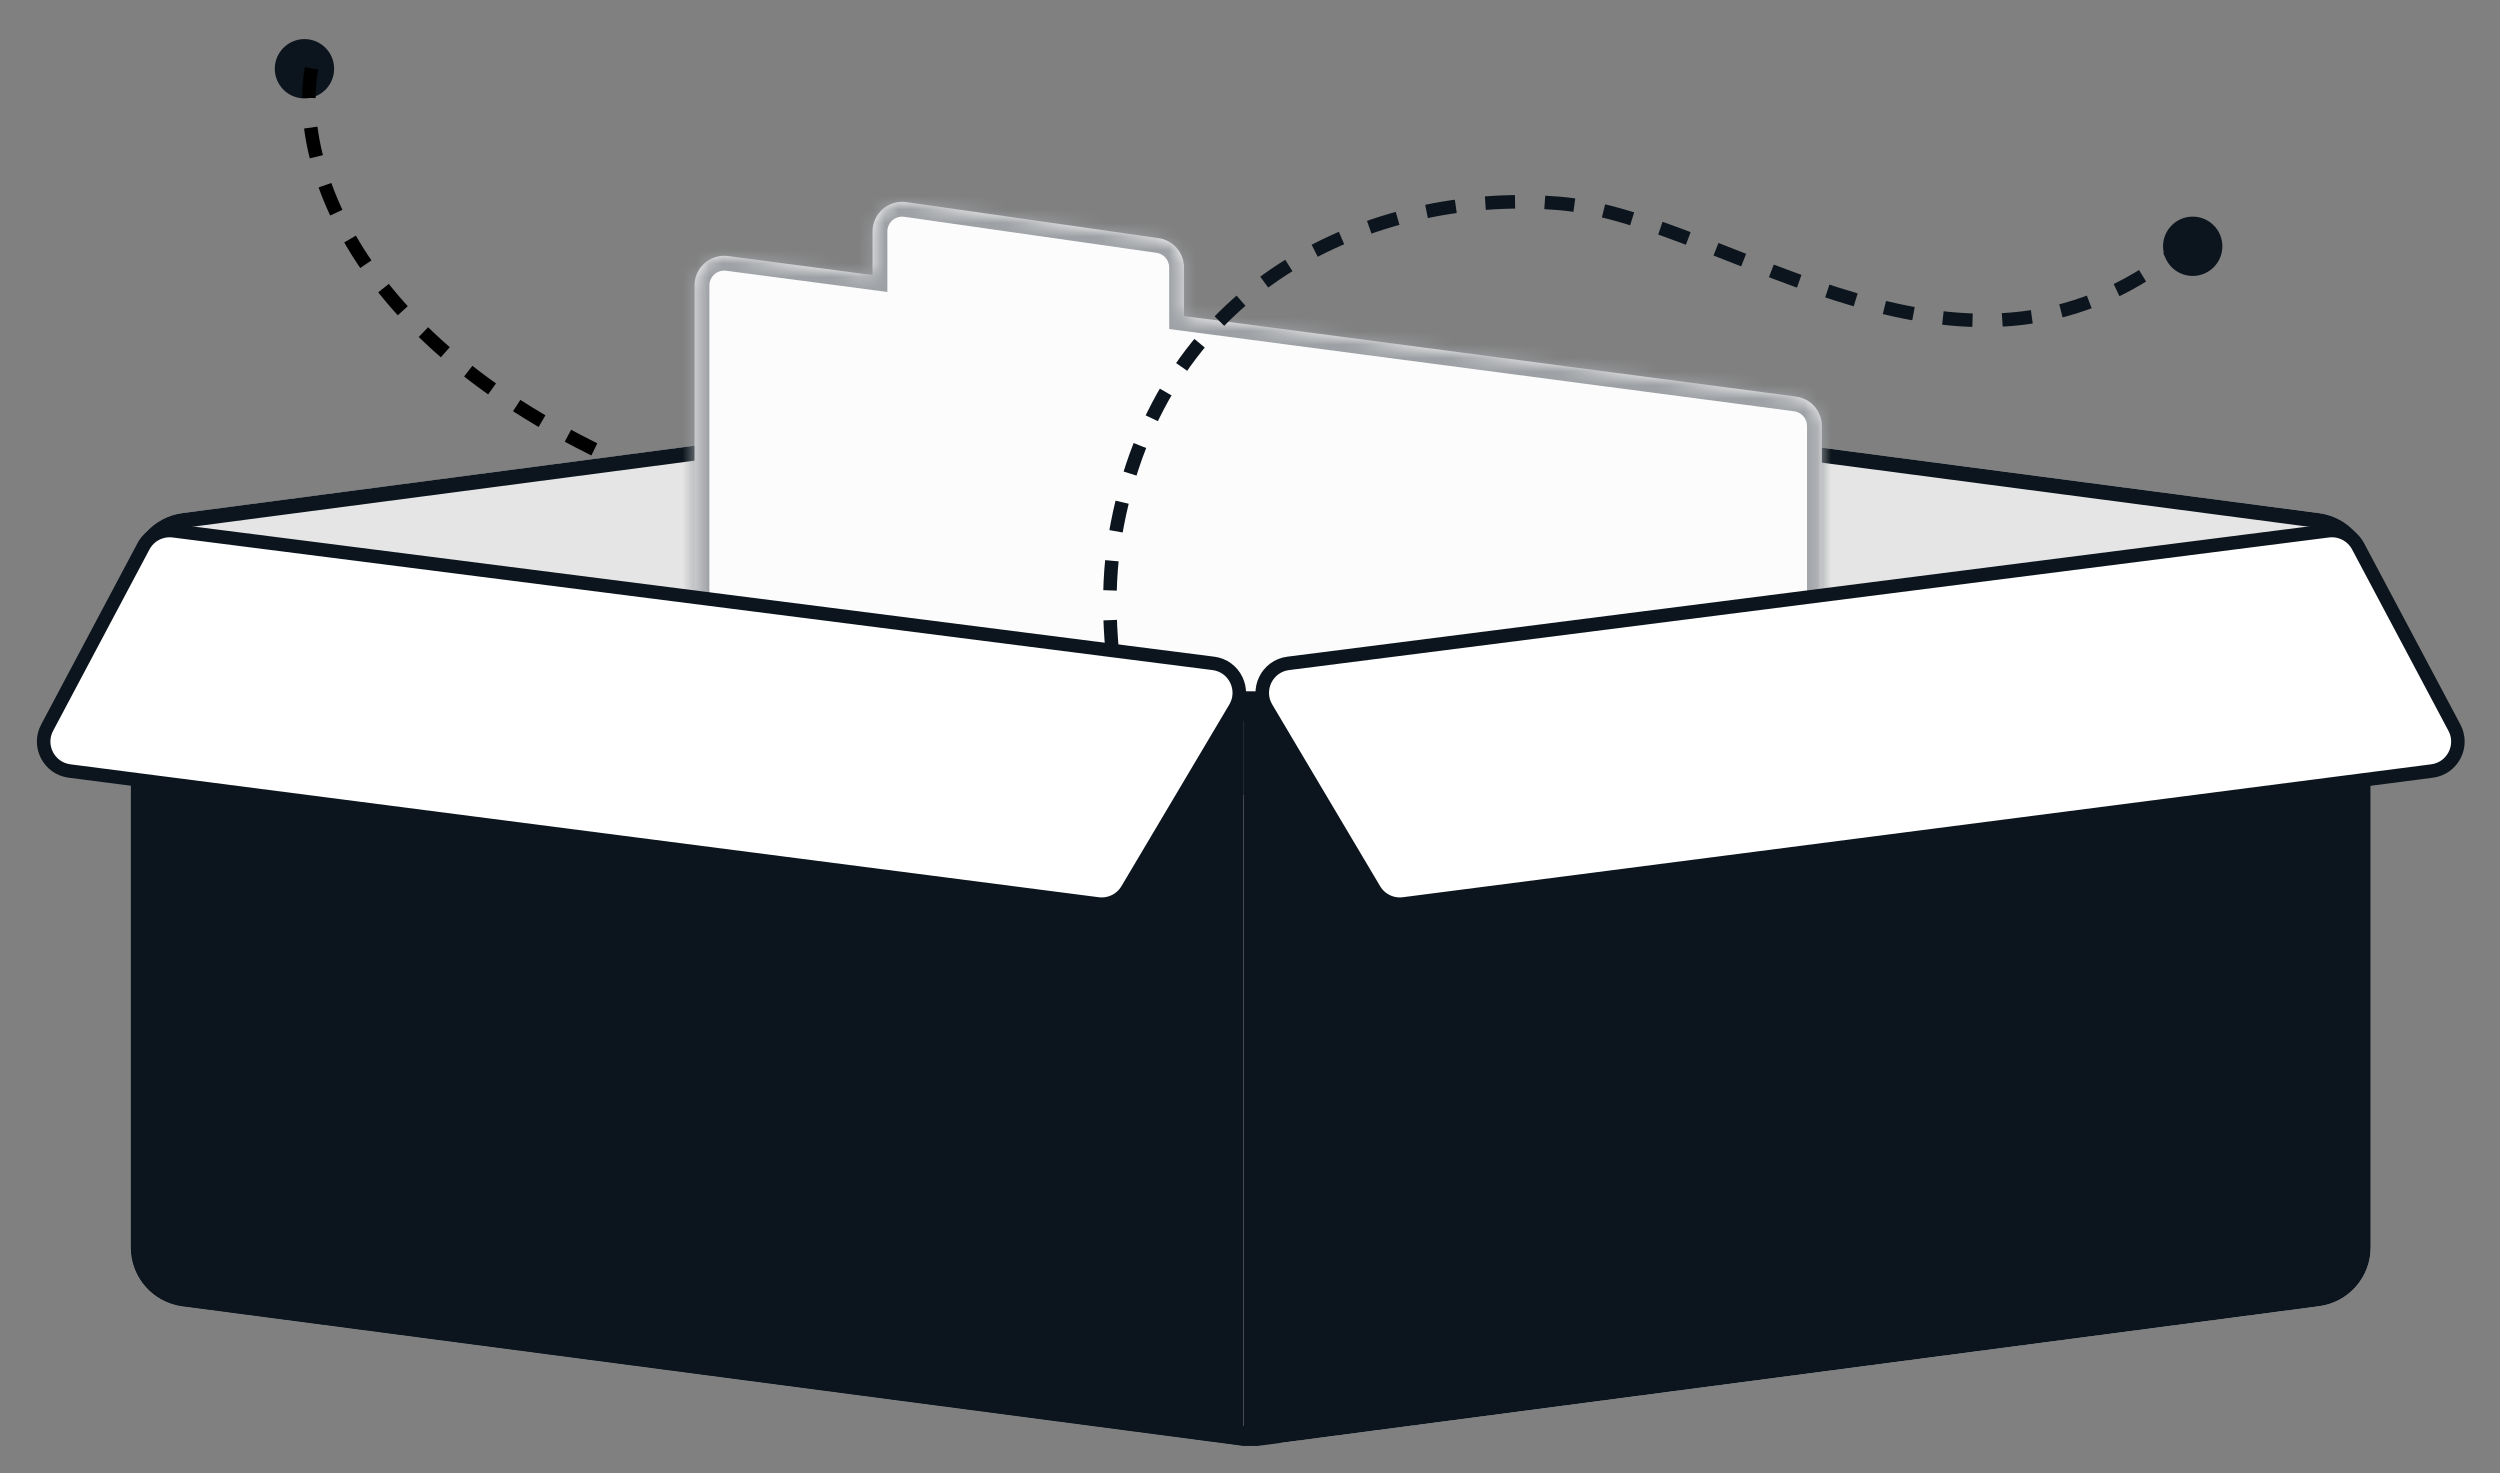 <svg width="185" height="109" viewBox="0 0 185 109" fill="none" xmlns="http://www.w3.org/2000/svg">
<rect x="0" y="0" width="185" height="109" fill="#808080" stroke="none"/>
<path d="M21.149 3.382C20.206 4.145 20.061 5.527 20.824 6.469C21.587 7.411 22.97 7.557 23.912 6.794C24.854 6.031 24.999 4.648 24.236 3.706C23.473 2.764 22.091 2.619 21.149 3.382Z" fill="#0C151D"/>
<path d="M23.05 5.058C21.769 12.01 26.233 28.219 54.333 37.439C82.433 46.66 82.507 57.38 79.031 61.588" stroke="black" strokeWidth="1.098" stroke-dasharray="2.2 2.2"/>
<path fillRule="evenodd" clipRule="evenodd" d="M96.971 28.151C94.341 27.805 92.008 29.852 92.008 32.504V80.726C92.008 80.746 92.008 80.766 92.008 80.787V53.782C92.008 51.578 93.641 49.716 95.826 49.429L170.467 39.608C173.077 39.264 175.395 41.277 175.43 43.9V42.326C175.43 40.122 173.797 38.26 171.612 37.972L96.971 28.151Z" fill="#E5E5E5"/>
<path fillRule="evenodd" clipRule="evenodd" d="M96.828 29.239L171.469 39.061C171.731 39.095 171.983 39.16 172.22 39.251C174.034 39.758 175.403 41.41 175.43 43.421V42.326C175.43 40.122 173.797 38.26 171.612 37.972L96.971 28.151C94.341 27.805 92.008 29.852 92.008 32.504V80.726C92.008 80.746 92.008 80.766 92.008 80.787V53.303C92.008 52.197 92.419 51.178 93.105 50.4V32.504C93.105 30.515 94.856 28.98 96.828 29.239Z" fill="#0C151D"/>
<path fillRule="evenodd" clipRule="evenodd" d="M88.144 28.151C90.774 27.805 93.108 29.852 93.108 32.504V80.726C93.108 80.746 93.108 80.766 93.107 80.786V53.782C93.107 51.578 91.474 49.716 89.289 49.429L14.648 39.608C12.039 39.264 9.72 41.277 9.685 43.9V42.325C9.685 40.122 11.318 38.26 13.503 37.972L88.144 28.151Z" fill="#E5E5E5"/>
<path fillRule="evenodd" clipRule="evenodd" d="M88.287 29.235L13.646 39.056C13.387 39.09 13.138 39.153 12.903 39.243C11.067 39.752 9.685 41.434 9.685 43.476V42.321C9.685 40.117 11.318 38.255 13.502 37.968L88.144 28.146C90.773 27.8 93.107 29.847 93.107 32.499V53.297C93.107 52.191 92.696 51.171 92.009 50.393V32.499C92.009 30.51 90.259 28.975 88.287 29.235Z" fill="#0C151D"/>
<path d="M9.684 44.087C9.684 41.435 12.018 39.388 14.648 39.734L89.289 49.555C91.474 49.843 93.107 51.705 93.107 53.908V106.992H92.558H92.009L13.502 96.662C11.318 96.374 9.684 94.512 9.684 92.309V44.087Z" fill="white"/>
<mask id="path-8-inside-1_4523_164855" fill="white">
<path fillRule="evenodd" clipRule="evenodd" d="M67.073 14.956C65.751 14.767 64.567 15.793 64.567 17.129V20.354L53.877 18.947C52.562 18.774 51.395 19.797 51.395 21.124V71.848C51.395 74.052 53.029 75.914 55.213 76.201L134.818 86.676V31.523C134.818 30.421 134.001 29.49 132.909 29.346L87.618 23.387V19.795C87.618 18.703 86.815 17.776 85.734 17.622L67.073 14.956Z"/>
</mask>
<path fillRule="evenodd" clipRule="evenodd" d="M67.073 14.956C65.751 14.767 64.567 15.793 64.567 17.129V20.354L53.877 18.947C52.562 18.774 51.395 19.797 51.395 21.124V71.848C51.395 74.052 53.029 75.914 55.213 76.201L134.818 86.676V31.523C134.818 30.421 134.001 29.49 132.909 29.346L87.618 23.387V19.795C87.618 18.703 86.815 17.776 85.734 17.622L67.073 14.956Z" fill="#FCFCFC"/>
<path d="M67.073 14.956L66.918 16.043L67.073 14.956ZM64.567 20.354L64.424 21.442L65.665 21.605V20.354H64.567ZM53.877 18.947L53.734 20.035L53.877 18.947ZM55.213 76.201L55.357 75.113H55.357L55.213 76.201ZM134.818 86.676L134.675 87.764L135.916 87.927V86.676H134.818ZM132.909 29.346L132.766 30.434L132.909 29.346ZM87.618 23.387H86.521V24.349L87.475 24.475L87.618 23.387ZM85.734 17.622L85.889 16.535H85.889L85.734 17.622ZM65.665 17.129C65.665 16.461 66.257 15.948 66.918 16.043L67.229 13.869C65.245 13.586 63.47 15.125 63.47 17.129H65.665ZM65.665 20.354V17.129H63.47V20.354H65.665ZM53.734 20.035L64.424 21.442L64.711 19.265L54.02 17.859L53.734 20.035ZM52.493 21.124C52.493 20.461 53.077 19.949 53.734 20.035L54.02 17.859C52.048 17.599 50.298 19.134 50.298 21.124H52.493ZM52.493 71.848V21.124H50.298V71.848H52.493ZM55.357 75.113C53.718 74.898 52.493 73.501 52.493 71.848H50.298C50.298 74.603 52.339 76.93 55.07 77.29L55.357 75.113ZM134.961 85.588L55.357 75.113L55.07 77.29L134.675 87.764L134.961 85.588ZM133.72 31.523V86.676H135.916V31.523H133.72ZM132.766 30.434C133.312 30.506 133.72 30.972 133.72 31.523H135.916C135.916 29.87 134.691 28.473 133.052 28.258L132.766 30.434ZM87.475 24.475L132.766 30.434L133.052 28.258L87.762 22.299L87.475 24.475ZM86.521 19.795V23.387H88.716V19.795H86.521ZM85.578 18.708C86.119 18.786 86.521 19.249 86.521 19.795H88.716C88.716 18.156 87.511 16.767 85.889 16.535L85.578 18.708ZM66.918 16.043L85.578 18.708L85.889 16.535L67.229 13.869L66.918 16.043Z" fill="#9DA0A4" mask="url(#path-8-inside-1_4523_164855)"/>
<path d="M162.089 17.8C145.624 32.069 128.062 16.153 115.438 15.056C102.815 13.958 85.802 19.995 82.509 39.753C81.097 48.224 83.825 58.754 87.619 68.168" stroke="#0C151D" strokeWidth="1.098" stroke-dasharray="2.2 2.2"/>
<circle cx="162.26" cy="18.225" r="2.195" fill="#0C151D"/>
<path d="M9.684 44.087C9.684 41.435 12.018 39.388 14.648 39.734L89.289 49.555C91.474 49.843 93.107 51.705 93.107 53.908V106.992H92.558H92.009L13.502 96.662C11.318 96.374 9.684 94.512 9.684 92.309V44.087Z" fill="#0C151D"/>
<path fillRule="evenodd" clipRule="evenodd" d="M89.146 50.644L14.505 40.822C12.532 40.563 10.782 42.098 10.782 44.087V92.309C10.782 93.962 12.007 95.358 13.645 95.574L92.009 105.885V53.908C92.009 52.256 90.784 50.859 89.146 50.644ZM93.107 53.908C93.107 51.705 91.474 49.843 89.289 49.555L14.648 39.734C12.018 39.388 9.684 41.435 9.684 44.087V92.309C9.684 94.512 11.318 96.374 13.502 96.662L92.009 106.994H92.558H93.107V53.908Z" fill="#0C151D"/>
<path d="M175.432 44.087C175.432 41.434 173.098 39.388 170.468 39.734L95.827 49.555C93.643 49.842 92.009 51.704 92.009 53.908V105.489C92.686 106.415 93.814 106.898 94.952 106.749L171.614 96.661C173.799 96.374 175.432 94.512 175.432 92.308V44.087Z" fill="white"/>
<path fillRule="evenodd" clipRule="evenodd" d="M95.971 50.644L170.612 40.822C172.584 40.563 174.334 42.098 174.334 44.087V92.309C174.334 93.962 173.109 95.358 171.471 95.574L93.107 105.885V53.908C93.107 52.256 94.332 50.859 95.971 50.644ZM92.009 53.908C92.009 51.705 93.643 49.843 95.827 49.555L170.468 39.734C173.098 39.388 175.432 41.435 175.432 44.087V92.309C175.432 94.512 173.799 96.374 171.614 96.662L93.107 106.992L92.009 105.885V53.908Z" fill="#0C151D"/>
<path d="M181.627 53.847L174.497 40.425C174.068 39.619 173.186 39.162 172.28 39.277L95.326 49.09C93.759 49.29 92.91 51.03 93.716 52.389L101.7 65.834C102.147 66.588 103 67.003 103.869 66.891L179.97 57.055C181.491 56.858 182.347 55.202 181.627 53.847Z" fill="white" stroke="#0C151D" strokeWidth="1.098"/>
<path d="M3.488 53.847L10.618 40.425C11.047 39.619 11.929 39.162 12.835 39.277L89.789 49.09C91.356 49.29 92.205 51.03 91.399 52.389L83.415 65.834C82.968 66.588 82.115 67.003 81.246 66.891L5.145 57.055C3.624 56.858 2.768 55.202 3.488 53.847Z" fill="white" stroke="#0C151D" strokeWidth="1.098"/>
<rect x="92.009" y="51.157" width="1.098" height="7.684" fill="#0C151D"/>
</svg>
